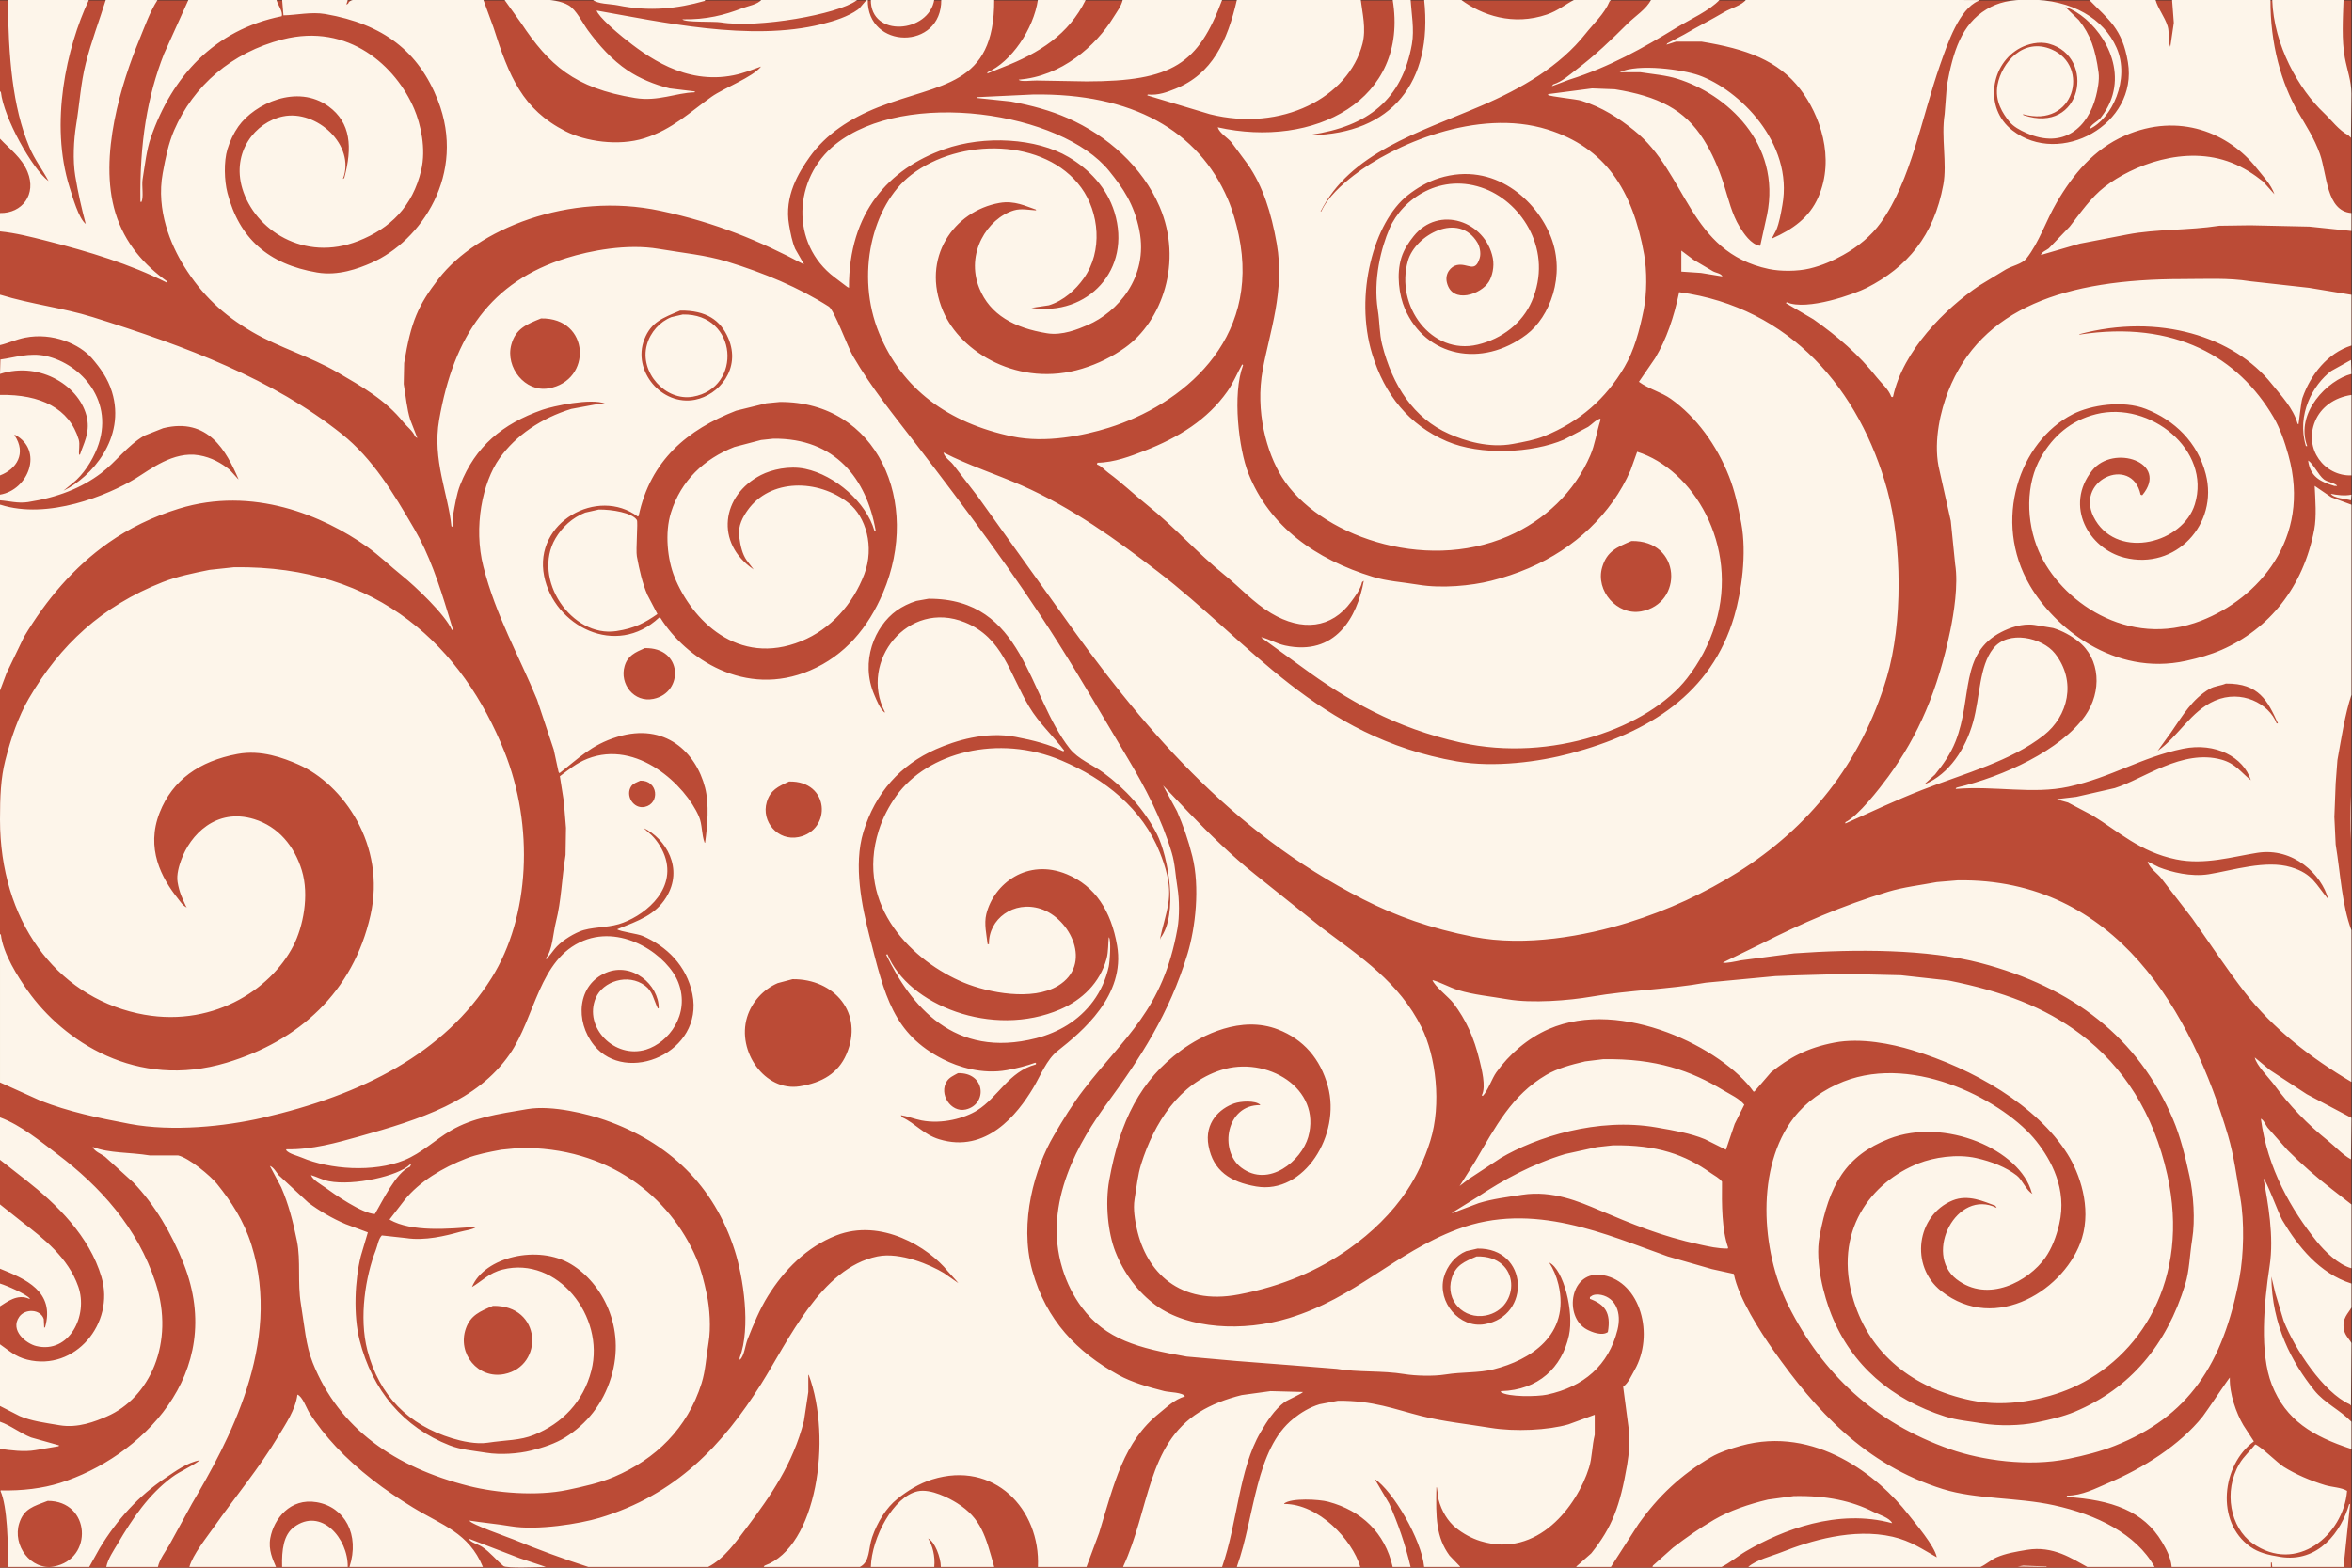 <?xml version="1.0" encoding="UTF-8" standalone="no"?>
<svg
   xmlns:dc="http://purl.org/dc/elements/1.1/"
   xmlns:cc="http://creativecommons.org/ns#"
   xmlns:rdf="http://www.w3.org/1999/02/22-rdf-syntax-ns#"
   xmlns:svg="http://www.w3.org/2000/svg"
   xmlns="http://www.w3.org/2000/svg"
   viewBox="0 0 1508.027 1005.36"
   height="1005.36"
   width="1508.027"
   xml:space="preserve"
   id="svg2"
   version="1.1">
  <rect x="0" y="0" width="1508.027" height="1005.36" fill="#333333" stroke="none"/>
  <defs id="defs6" />
  <g transform="matrix(1.333,0,0,-1.333,0,1005.36)" id="g10">
    <g transform="scale(0.1)" id="g12">
      <path
         id="path14"
         fill="#BB4B36"
         fillOpacity="0.07"
         fillRule="evenodd"
         stroke="none"
         d="M 11310.2,0 H 0 V 7540.16 H 11310.2 V 0" />
      <path
         id="path16"
         fill="#FDF5EA"
         fillOpacity="1"
         fillRule="evenodd"
         stroke="none"
         d="m 9732.35,10.059 c 37.17,-1.398 74.35,-2.797 111.51,-4.207 0,-0.699 0,-1.402 0,-2.102 -46.28,0.699 -92.57,1.402 -138.85,2.102 9.11,1.41 18.23,2.809 27.34,4.207 z M 2253.21,140.5 c 82.04,-31.551 164.11,-63.121 246.15,-94.68 42.07,-14.02 84.16,-28.039 126.23,-42.07 -31.92,-0.488 -190.98,-7.371 -204.07,4.199 -35.99,29.621 -62.5,65.941 -103.09,92.571 -19.04,12.5 -54.26,19.699 -65.22,39.98 z M 1672.55,3.75 c -105.18,0 -210.39,0 -315.57,0 -2.35,83.691 7.38,154.52 56.8,191.449 C 1544.01,292.52 1674.95,141.07 1672.55,3.75 Z M 229.316,321.43 C 160.727,295.301 114.902,284.41 92.57,214.129 58.609,107.262 148.086,-14 258.773,5.852 450.281,40.199 436.641,321.91 229.316,321.43 Z m 8398.524,23.14 c 158.66,3.391 280.59,-23.929 382.9,-75.738 25.52,-12.922 79.23,-28.613 90.46,-54.703 C 8839.67,285.41 8573.16,181.699 8398.53,79.492 8359.92,56.902 8319.43,22.25 8280.71,3.75 c -110.79,0 -221.62,0 -332.41,0 0.7,2.102 1.41,4.199 2.11,6.309 32.26,28.75 64.52,57.512 96.77,86.262 62.66,48.25 127.71,93.641 197.76,134.641 74.35,43.519 165.76,74.519 258.77,96.781 41.38,5.61 82.76,11.219 124.13,16.828 z M 4525.36,3.75 c -0.22,45.898 -28.98,121.563 -61.01,136.75 20.58,-34.219 34.48,-83.051 29.45,-136.75 -101.68,0 -203.38,0 -305.06,0 4.25,141.051 108.72,338.738 225.11,363.961 63.99,13.871 154.42,-34.852 189.35,-56.801 116.69,-73.308 137.6,-158.961 178.83,-307.16 -85.55,0 -171.13,0 -256.67,0 z m 6322.04,589.082 c 20.3,-2.992 108.6,-89.621 136.7,-107.301 58.5,-36.652 128,-66.48 199.9,-88.359 32.8,-10 77.5,-10.582 105.2,-27.352 0,-0.699 0,-1.41 0,-2.109 -18,-211.063 -243.2,-399.609 -454.4,-250.352 -106.8,75.43 -141.9,249.614 -63.1,382.903 20.9,35.468 51.4,61.148 75.7,92.57 z M 0,702.219 c 50.402,-17.207 97.141,-55.188 149.375,-75.727 44.871,-12.633 89.766,-25.262 134.645,-37.871 -0.704,-1.41 -1.403,-2.812 -2.106,-4.211 C 244.75,578.102 207.574,571.781 170.41,565.469 115.785,555.801 48.188,565.031 0,571.781 c 0,43.481 0,86.957 0,130.438 z m 6435.64,100.992 c 168.82,1.59 272.48,-41.211 401.83,-73.641 106.52,-26.699 216.47,-37.941 332.41,-56.8 117.69,-19.141 276.59,-11.348 374.49,16.832 42.07,15.418 84.16,30.859 126.23,46.277 0,-32.25 0,-64.52 0,-96.77 -13.64,-55.129 -12,-108.789 -27.36,-157.789 -57.31,-182.859 -246.9,-437.629 -521.75,-353.449 -44.44,13.621 -85.11,37.02 -117.81,63.121 -38.64,30.86 -70.25,81.848 -84.16,136.75 -2.8,19.637 -5.6,39.278 -8.41,58.899 -0.7,0 -1.4,0 -2.11,0 -3.22,-146.172 -1.52,-239.621 63.12,-328.192 16.83,-17.527 33.66,-35.07 50.5,-52.598 0,-0.699 0,-1.402 0,-2.102 -57.5,0 -115.02,0 -172.52,0 -12.66,132.059 -151.17,367.199 -237.74,422.871 23.15,-39.262 46.29,-78.551 69.43,-117.82 42.04,-95.051 77.01,-194.141 103.09,-305.051 -28.75,0 -57.51,0 -86.26,0 -36.81,163.969 -149.31,270.48 -309.26,313.469 -45.37,12.203 -178.49,19.051 -212.49,-8.418 0,-0.692 0,-1.391 0,-2.102 166.2,0.352 327.04,-172.187 366.07,-302.949 -197.74,0 -395.55,0 -593.28,0 0,0.699 0,1.402 0,2.102 86.98,244.378 88.2,564.39 271.39,711.097 35.36,28.321 77.88,54.84 126.24,69.43 29.44,5.613 58.9,11.223 88.35,16.832 z M 1430.61,832.66 c 23.9,-7.949 43.66,-65.359 56.8,-86.258 36.54,-58.082 82.21,-114.691 128.34,-164.089 C 1721.52,469.012 1850.27,372.762 1986.03,289.871 2128,203.18 2254.49,168.551 2322.64,3.75 c -213.87,0 -427.81,0 -641.67,0 50.76,155.449 -23.04,288.469 -157.79,311.371 -127.49,21.66 -206,-80.109 -223.01,-172.519 -10.53,-57.231 12.42,-103.93 27.35,-138.852 -138.84,0 -277.72,0 -416.559,0 15.504,57.969 83.852,143.031 117.819,191.449 104.17,148.5 217.46,282.442 311.37,439.703 32.94,55.157 81.03,124.348 90.46,197.758 z m 4681.04,16.84 c 51.89,-1.41 103.8,-2.82 155.68,-4.211 -3.66,-7.547 -75.93,-39.258 -88.36,-48.387 C 6131.03,761.621 6093.93,704.148 6063.26,651.73 5957.99,471.742 5952.9,217.109 5878.13,3.75 c -158.48,0 -317,0 -475.47,0 0,0.699 0,1.402 0,2.102 C 5529.62,280.02 5517.56,591.5 5768.72,748.512 c 58.36,36.468 128.99,63.519 204.07,82.047 46.29,6.312 92.58,12.621 138.86,18.941 z M 11272.4,3.75 c -114.3,0 -228.7,0 -343,0 -0.7,7.019 -1.4,14.031 -2.1,21.039 -1.4,0 -2.8,0 -4.2,0 0,-7.008 0,-14.02 0,-21.039 -159.1,0 -318.4,0 -477.5,0 -4.6,47.199 -26.6,86.699 -46.3,119.922 -88.3,148.75 -240.7,202.707 -458.67,216.699 0,0.699 0,1.391 0,2.09 0.71,1.41 1.41,2.82 2.11,4.211 72.46,0.23 138.66,35.66 193.56,58.91 174.9,74.129 347.1,183.199 458.6,321.887 16.3,20.203 125.8,185.019 130.5,187.242 -2.4,-77.531 30.7,-171.082 65.2,-229.32 16.8,-25.942 33.6,-51.891 50.5,-77.84 -153.2,-111.321 -187,-386.692 -16.9,-507.031 39.7,-28.059 83.7,-38.77 143.1,-48.379 185.2,-29.98 295.4,123.218 332.4,254.558 1.4,-0.699 2.8,-1.398 4.2,-2.109 -10.5,-100.258 -21,-200.57 -31.5,-300.84 z M 2371.03,1259.74 c -62.13,-26.39 -108.06,-44.96 -130.44,-109.39 -42.12,-121.23 59.13,-243.998 185.14,-218.799 192.03,38.39 181.82,332.659 -54.7,328.189 z M 0,1367.03 c 32.07,-9.55 123.883,-49.65 143.063,-71.53 0,-0.69 0,-1.39 0,-2.1 -0.704,0 -1.403,0 -2.106,0 C 83.473,1319.82 31.922,1277.19 0,1257.64 c 0,36.46 0,72.93 0,109.39 z m 7102.56,130.44 c 215.3,5.34 212.49,-251.09 44.18,-284.01 -105.31,-20.6 -196.53,71.61 -164.1,178.82 19.25,63.65 61,80.03 119.92,105.19 z m 4.21,37.88 c -18.23,-4.21 -36.47,-8.42 -54.7,-12.63 -50.6,-20.92 -92.26,-69.99 -107.29,-126.23 -31.63,-118.16 75.01,-245.67 195.65,-225.11 226.29,38.56 211.94,367.82 -33.66,363.97 z M 0,1747.84 c 34.359,-27.36 68.731,-54.71 103.086,-82.06 107.269,-82.4 224.453,-173.9 273.5,-313.47 48.547,-138.14 -42.453,-324.03 -201.969,-286.12 -47.847,11.37 -128.496,74.81 -82.047,140.95 27.891,39.72 101.461,37.94 117.817,-10.52 0.699,-14.02 1.398,-28.04 2.097,-42.08 1.407,0.71 2.809,1.41 4.211,2.11 49.493,173.17 -96.367,233.13 -216.695,281.92 0,103.07 0,206.18 0,309.27 z m 10887.4,124.12 c 12.8,-6.47 75.4,-174.55 90.4,-199.87 75.5,-127.37 179.5,-256.64 332.4,-305.06 0,-38.56 0,-77.13 0,-115.71 -14.5,-27.76 -47.2,-51.71 -35.7,-107.29 5.7,-27.79 25.4,-43.25 35.7,-63.12 -0.7,-100.269 -1.4,-200.57 -2.1,-300.851 -2.1,2.113 -4.2,4.211 -6.3,6.32 -125.9,56.293 -264.5,265.871 -317.7,401.831 -13.3,44.18 -26.6,88.37 -39.9,132.55 -6.3,26.64 -12.7,53.3 -19,79.94 2,-233.99 99.7,-413.938 206.2,-547.001 49.4,-61.719 124.8,-94.937 178.8,-151.48 0,-43.481 0,-86.957 0,-130.438 -0.7,0 -1.4,0 -2.1,0 -182.4,60.028 -313.3,136.981 -380.8,309.27 -59.6,152.289 -37.6,392.839 -10.5,570.139 22,143.62 -8.1,304.8 -29.4,420.77 z m -8916.1,67.32 c 2.1,0 4.2,0 6.31,0 -2.11,-3.5 -4.21,-7.01 -6.31,-10.52 -66.71,-28.01 -130.21,-163.3 -168.31,-227.21 -61.45,2.32 -196.37,96.32 -239.84,128.33 -19.75,14.55 -58.69,34.89 -67.32,58.91 27.62,-7.8 54.01,-23.11 86.25,-29.45 118.87,-23.38 335.71,25.58 389.22,79.94 z m 525.96,79.94 c 429.79,7.41 725.17,-234.9 852.05,-530.16 22.76,-52.96 37.53,-113.12 50.49,-174.62 13.91,-65.94 20.33,-160.24 8.42,-231.42 -12.29,-73.46 -14.29,-133.809 -33.66,-195.661 -67.89,-216.738 -220.94,-365.23 -420.77,-450.218 -68.31,-29.051 -145.3,-46.352 -225.11,-63.11 -147.53,-31 -342.88,-14.109 -473.36,18.93 -356.21,90.219 -624.25,275.738 -751.08,593.277 -33.58,84.092 -39.37,176.702 -56.8,281.922 -17.15,103.49 -0.01,208.48 -18.93,302.95 -18.85,94.07 -41.43,180.25 -75.74,258.77 -18.23,34.36 -36.47,68.73 -54.7,103.09 18.02,-6.31 30.86,-30.27 42.08,-44.18 47.68,-44.18 95.37,-88.37 143.06,-132.55 52.86,-39.46 114.95,-76.04 178.82,-103.08 35.76,-13.32 71.53,-26.65 107.3,-39.97 -11.22,-37.87 -22.45,-75.74 -33.66,-113.62 -29.03,-115.46 -36.57,-283.61 -6.31,-403.93 61.46,-244.402 212.99,-421.101 433.38,-507.019 54.94,-21.422 109.13,-24.859 176.73,-35.762 68.01,-10.98 154.65,-4.296 214.59,10.512 59.72,14.77 117.47,34.129 164.1,63.121 103.21,64.149 181.69,160.457 220.9,288.219 74.1,241.469 -44.1,455.659 -191.45,544.889 -159.04,96.33 -417.89,35.61 -477.57,-109.39 48.68,28.88 81.91,67.69 147.27,84.15 264.23,66.52 493.73,-225.56 427.08,-485.989 -38.53,-150.531 -141.01,-254.633 -275.6,-309.262 -68.39,-27.757 -133.51,-24.296 -223.01,-37.871 -55.53,-8.406 -126.4,7.571 -170.41,21.043 -210.49,64.379 -351.79,205.578 -408.14,422.869 -41.55,160.19 -8.55,357.29 39.97,481.78 9.41,24.14 12.73,54.68 29.45,71.53 38.57,-4.21 77.14,-8.42 115.71,-12.63 92.14,-14.29 191,10.77 258.77,29.46 28.16,7.76 60.86,10.06 82.05,25.24 -138.35,-11.08 -312.52,-26.61 -418.66,33.66 0,0.71 0,1.41 0,2.11 23.84,30.85 47.69,61.72 71.53,92.57 70.87,88.32 182.7,155.34 296.64,199.86 51.36,20.07 109.62,31 168.31,42.08 28.75,2.81 57.51,5.61 86.26,8.41 z M 37.871,3.75 c 1.363,110 -1.879,289.648 -35.766,366.07 0.695,0.7 1.402,1.399 2.102,2.102 103.43,-2.43 201.313,9.797 284.02,35.769 383.328,120.34 804.723,523.34 595.386,1054.019 -57.8,146.53 -140.769,286.29 -241.941,391.31 -45.578,41.38 -91.176,82.76 -136.75,124.13 -16.317,12.52 -51.742,25.79 -58.906,46.28 0.699,0 1.402,0 2.097,0 76.961,-30.28 176.614,-24.3 271.399,-39.97 45.582,0 91.172,0 136.754,0 52.675,-11.84 156.024,-97.99 187.244,-136.75 68.85,-85.52 129.03,-176.27 166.2,-294.54 C 1358.92,1077.32 1096.74,603.152 923.586,308.801 887.125,242.191 850.648,175.559 814.184,108.941 796.152,78 767.777,41.191 759.488,3.75 c -82.746,0 -165.511,0 -248.258,0 8.008,39.59 35.911,79.461 54.704,111.512 72.39,123.418 149.179,236.57 260.875,319.769 41.492,30.918 92.785,49.989 134.644,82.051 C 900.168,506.309 842.945,463.34 797.355,432.93 665.215,344.801 563.141,231.25 479.672,94.211 462.848,64.07 446.012,33.902 429.184,3.75 c -130.422,0 -260.887,0 -391.313,0 z M 7756.86,2031.85 c 213.83,3.8 350.52,-46.28 471.26,-132.54 19.02,-13.59 40.78,-23.5 54.69,-42.08 -1.37,-113.56 -0.98,-229.99 29.46,-317.68 -0.71,-1.4 -1.41,-2.81 -2.1,-4.2 -47.95,-0.26 -92.21,10.2 -132.55,18.93 -190.27,41.14 -328.32,99.68 -485.99,166.2 -94.05,39.69 -222.75,96.3 -370.27,73.64 -73.16,-11.25 -143.2,-19.88 -208.28,-39.98 -42.78,-16.13 -85.56,-32.26 -128.33,-48.38 0,0.7 0,1.4 0,2.1 40.66,25.24 81.34,50.49 122.02,75.74 124.72,82.9 262.16,157.88 420.77,206.17 51.18,11.22 102.38,22.44 153.57,33.66 25.25,2.81 50.5,5.62 75.75,8.42 z m 3117.84,128.33 c 15.8,-8.24 21.4,-28.17 31.6,-42.07 32.3,-36.47 64.5,-72.94 96.8,-109.41 65.6,-65.92 138.8,-129.87 212.5,-187.23 31.5,-24.54 63.1,-49.09 94.6,-73.63 0,-102.39 0,-204.79 0,-307.17 -63.1,17.08 -129,81.99 -166.2,128.34 -122.3,152.41 -237.7,350.44 -269.3,591.17 z M 0,2166.5 C 101.941,2128.27 193.695,2051.69 275.602,1989.77 479.262,1835.81 661.746,1637.92 748.965,1369.14 842.172,1081.9 719.887,816.531 513.336,727.469 458.086,703.652 375.191,670.379 286.121,685.391 214.434,697.469 152.262,705.23 94.672,729.57 63.121,745.699 31.551,761.832 0,777.961 c 0,98.871 0,197.781 0,296.639 41.352,-28.32 72.371,-59.13 130.438,-73.63 230.625,-57.63 423.484,174.7 357.652,397.63 -58.363,197.64 -216.762,351.16 -361.86,464.94 -42.07,32.96 -84.16,65.93 -126.23,98.89 0,68.01 0,136.05 0,204.07 z m 4607.41,212.48 c -19.9,-11.12 -40.38,-19.57 -52.6,-37.86 -40.97,-61.35 18.73,-153.33 90.46,-136.75 105.7,24.42 95.62,179.34 -37.86,174.61 z m 3103.16,67.32 c 257.18,4.52 423.36,-56.01 578.55,-149.36 33.51,-20.16 77.17,-39.58 100.99,-69.44 -15.43,-30.85 -30.86,-61.71 -46.28,-92.56 -14.04,-41.37 -28.06,-82.76 -42.08,-124.13 -33.66,16.83 -67.33,33.67 -100.99,50.49 -70.15,29.03 -148.86,42.1 -233.52,56.81 -283.38,49.21 -580.85,-47.66 -748.97,-147.28 -51.19,-33.65 -102.39,-67.32 -153.58,-100.97 -14.73,-11.22 -29.46,-22.44 -44.18,-33.66 1.4,2.09 2.8,4.2 4.21,6.3 23.83,37.87 47.68,75.75 71.53,113.61 97.45,165.63 175.14,317.28 340.82,414.46 53.5,31.38 119.14,49.31 187.24,65.21 28.75,3.51 57.51,7.02 86.26,10.52 z m 3134.73,8.42 c 24.5,-20.33 49.1,-40.67 73.6,-61.01 58.9,-38.57 117.8,-77.14 176.7,-115.71 71.6,-37.87 143.1,-75.74 214.6,-113.61 -0.7,-66.61 -1.4,-133.24 -2.1,-199.86 -42,23.09 -75,61.3 -111.5,90.46 -96.5,77.07 -185.2,169.26 -258.7,269.29 -23.5,31.93 -84.1,91.5 -92.6,130.44 z m -7033.15,376.59 c -23.83,-6.32 -47.68,-12.62 -71.52,-18.93 -67.94,-29.17 -124.71,-89.82 -147.28,-164.1 -49.95,-164.48 85.97,-358.43 252.47,-332.42 110.79,17.32 186.75,65.2 225.11,153.59 86.2,198.68 -58.22,364.08 -258.78,361.86 z m 1521.08,201.97 c 12.92,-10.07 4.38,-121.11 0,-140.96 -28.05,-127.31 -104.2,-222.06 -199.87,-281.92 -42.83,-26.79 -95.12,-49.25 -149.37,-63.11 -396.64,-101.35 -603.19,158.09 -721.61,401.83 2.1,0.71 4.21,1.4 6.31,2.1 98.08,-243.27 504.08,-406.12 831.02,-265.07 104.37,45.03 190.85,126.89 223,244.04 9.16,33.34 7.44,80.31 10.52,103.09 z m 4083.55,273.49 c 764.22,11.87 1126.82,-641.09 1300.22,-1228.63 27.9,-94.56 40.6,-195.02 58.9,-298.75 20.3,-115.82 16.5,-274.94 -4.2,-385 -78.9,-418.12 -245.6,-667.32 -599.6,-807.87 -69.4,-27.528 -146.1,-46.918 -225.15,-63.122 -190.2,-38.996 -416.09,-6.218 -565.93,46.282 -364.38,127.679 -613.84,362.652 -778.42,690.06 -134.29,267.16 -156.49,669.18 25.24,904.65 58.5,75.8 143.67,136.99 239.84,174.62 346,135.39 779.25,-99.47 927.79,-288.23 69.75,-88.64 148.77,-228.99 109.4,-397.62 -14.05,-60.22 -36.07,-117.9 -67.32,-161.99 -79.88,-112.72 -275.47,-220.87 -427.08,-103.09 -159.38,123.8 2.14,438.4 193.55,342.92 -2.1,3.51 -4.21,7.01 -6.31,10.52 -55.47,20.07 -130.84,56.22 -206.18,25.24 -172.51,-70.93 -206.79,-315.23 -54.69,-435.49 264.13,-208.82 602.91,11.4 677.46,254.56 45.7,149.35 -11.3,311.45 -69.46,403.94 -148.04,235.3 -453.49,410.79 -748.96,500.71 -95.49,29.06 -244.57,60.15 -372.38,35.77 -133.07,-25.38 -219.04,-73.83 -305.05,-143.06 -26.65,-30.85 -53.3,-61.71 -79.95,-92.57 -1.41,0 -2.81,0 -4.21,0 -145.36,205.7 -633.16,453.55 -984.59,300.85 -102.38,-44.47 -190.93,-122.27 -252.46,-208.28 -20.71,-28.94 -41.8,-90.88 -65.23,-113.61 -1.39,0.71 -2.8,1.41 -4.21,2.1 0,0.71 0,1.41 0,2.11 21.4,40.93 -2.24,129.45 -10.51,164.1 -27.14,113.68 -66.37,198.45 -126.24,277.71 -21.85,28.93 -91.26,82.11 -100.98,111.5 38.81,-10.33 81.82,-35.38 124.13,-48.39 74.19,-22.81 154.3,-29.78 237.73,-44.18 116.42,-20.09 296.3,-5.73 401.84,12.62 187.26,32.56 370.21,34.56 551.2,67.33 111.49,10.51 223.02,21.04 334.51,31.56 37.16,1.4 74.34,2.8 111.51,4.2 76.42,2.11 152.88,4.21 229.31,6.32 58.91,-1.41 117.83,-2.81 176.72,-4.21 28.75,-0.71 57.51,-1.41 86.26,-2.11 76.44,-8.41 152.89,-16.83 229.32,-25.25 259.54,-52.16 460.57,-126.75 635.4,-258.77 206,-155.6 350.6,-379.44 416.5,-675.33 112.6,-505.39 -130.6,-882.79 -460.72,-1026.671 -122.2,-53.27 -309.39,-95.758 -483.89,-58.899 -279.24,58.961 -484.26,221.43 -563.83,479.66 -102.54,332.85 84.8,571.19 313.48,660.61 70.56,27.6 181.65,46.1 275.61,25.24 74.33,-16.49 143.95,-43.96 195.65,-84.15 27.84,-21.64 45.43,-72.67 75.73,-88.36 -1.39,2.1 -2.8,4.21 -4.2,6.31 -54.56,205.77 -417.83,363.64 -685.86,258.78 -209.41,-81.93 -288.4,-221.9 -334.5,-469.16 -23.68,-127 23.02,-291.83 56.8,-376.59 97,-243.351 289.44,-408.359 547,-490.191 57.55,-18.289 114.17,-22.289 180.93,-33.66 75.39,-12.848 182.54,-10.758 254.57,4.203 67.6,14.039 131.44,28.25 189.34,52.597 266.39,112.02 441.39,321.591 530.19,612.221 20.9,68.53 20.8,137.09 33.6,216.7 15.3,94.13 5.8,218.5 -12.6,302.94 -21.3,98.11 -44.2,191.67 -79.9,275.61 -166.8,391.22 -482.44,635.14 -925.72,751.07 -255.87,66.92 -594.79,67.71 -896.24,46.28 -85.55,-11.22 -171.11,-22.44 -256.66,-33.66 -21.09,-4.32 -77.26,-16.58 -86.26,-10.52 61.71,30.16 123.43,60.32 185.14,90.47 189.84,96.7 388.94,183.7 610.12,250.35 74.19,22.37 152.44,31.06 233.52,46.29 33.65,2.81 67.33,5.61 100.98,8.41 z m 1891.32,406.05 c 0,-71.53 0,-143.07 0,-214.59 -3.3,69.56 -3.3,144.88 0,214.59 z m -5713.99,50.49 c 42.07,-44.18 84.15,-88.36 126.23,-132.54 98.1,-101.87 204.64,-206.32 315.57,-294.54 108.69,-86.95 217.41,-173.92 326.1,-260.87 184.39,-138.64 367.82,-259.46 475.46,-475.47 69.01,-138.49 97.43,-370.03 42.08,-547.01 -27.39,-87.57 -65.25,-168.12 -111.5,-237.73 -72.81,-109.58 -171.01,-204.1 -277.71,-279.8 -147.55,-104.69 -320.78,-180.7 -532.27,-220.91 -284,-54 -444.59,107.41 -490.19,317.68 -7.86,36.22 -18.52,92.67 -10.52,140.96 9.91,59.81 15.13,115.89 31.56,168.3 62.73,200.15 184.59,388.03 382.9,452.33 219.83,71.28 487.34,-86.42 420.76,-321.89 -31.84,-112.62 -189.26,-247.02 -321.89,-147.27 -108.27,81.44 -72.89,303.87 90.47,300.85 0,0.71 0,1.41 0,2.1 -24.07,21.35 -92.82,17.15 -124.13,6.32 -70.4,-24.35 -144.82,-92.86 -124.12,-204.07 22.52,-121.01 105.16,-174.47 229.32,-195.66 231.56,-39.51 408.61,249.17 345.03,481.77 -36.4,133.15 -117.88,225.96 -239.85,273.51 -177.17,69.06 -365.53,-26.43 -467.05,-100.99 -193.73,-142.29 -293.39,-337.19 -345.02,-624.84 -20.63,-114.92 -4.99,-255.24 29.45,-342.92 41.61,-105.93 110.09,-196.47 195.65,-258.77 155.5,-113.25 418.98,-128.43 639.57,-61.02 322.7,98.62 504.61,311.63 809.98,427.08 365.57,138.21 720.51,-27.76 1011.94,-130.44 70.82,-20.33 141.67,-40.67 212.49,-61.01 35.06,-7.71 70.14,-15.42 105.2,-23.14 23.04,-116.99 127.67,-278.53 189.34,-366.07 203.52,-288.918 441.13,-552.07 816.29,-669.008 160.69,-50.101 357.54,-39.07 534.38,-77.851 204.77,-44.922 394.67,-137.051 483.87,-296.641 -108,0 -216,0 -324,0 -71.24,38.352 -162.78,103.289 -290.31,82.039 C 9695.5,76.852 9647.62,68.769 9604.02,50.031 9577.39,38.59 9550.4,13.789 9526.18,3.75 c -372.34,0 -744.79,0 -1117.14,0 40.15,34.871 109.85,50.809 162,71.531 C 8705.05,128.5 8913.08,192.379 9103.31,148.91 9191.77,128.699 9249.3,86.902 9315.8,50.031 9306.04,104.422 9212.13,213.738 9179.04,256.211 9035.85,440.02 8731.15,685.762 8373.28,586.52 8325.37,573.23 8270.99,555.512 8230.21,531.809 8085.73,447.82 7975.5,343.281 7880.98,209.93 7836.81,141.199 7792.62,72.461 7748.44,3.75 c -55.4,0 -110.81,0 -166.2,0 0,0.699 0,1.402 0,2.102 23.83,21.039 47.68,42.078 71.53,63.117 100.65,125.453 138.7,227.801 172.51,424.972 9.08,52.95 15.95,126.098 6.31,185.149 -8.41,63.801 -16.83,127.629 -25.25,191.441 25.77,19.371 38.2,51.059 54.7,79.938 96.98,169.731 29.09,422.781 -149.36,456.541 -161.29,30.52 -193.92,-199.76 -79.96,-260.87 22.98,-12.33 72.12,-32.56 100.99,-12.63 16.78,94.34 -15.76,133.77 -86.26,159.89 0,2.8 0,5.62 0,8.42 2.11,1.4 4.21,2.8 6.32,4.21 10.27,8.99 31.41,9.99 48.38,6.31 68.86,-14.94 98.84,-84.91 77.84,-168.31 -42.92,-170.53 -162.28,-273.608 -338.71,-311.37 -46.63,-9.98 -188.74,-12.262 -223.01,12.629 0.7,1.391 1.4,2.801 2.1,4.211 179.95,5.371 292.28,113.723 326.09,267.18 25.42,115.32 -25.98,317.9 -94.66,351.34 18.94,-29.9 34.73,-65.33 44.18,-105.19 57.87,-244.18 -136.7,-364.228 -311.37,-408.15 -73.37,-18.442 -149.16,-11.918 -233.53,-25.239 -56.69,-8.949 -141.68,-6.671 -195.65,2.11 -110.65,17.98 -221.4,7.519 -326.1,25.238 -70.82,5.613 -141.66,11.223 -212.48,16.832 -90.46,7.008 -180.94,14.02 -271.4,21.039 -79.24,7.01 -158.5,14.03 -237.74,21.04 -233.54,40.84 -388.38,81.38 -504.92,237.73 -39.08,52.44 -71.29,115.68 -92.57,185.14 -97.91,319.67 87.03,621.45 214.59,795.25 157.93,215.16 299.96,431.42 387.11,719.51 38.4,126.96 60.12,320.73 23.15,469.15 -19.29,77.4 -44.01,148.97 -73.64,216.7 -22.44,41.37 -44.88,82.76 -67.32,124.13 z m -1798.78,18.93 c -52.43,-23.94 -90.13,-40.63 -107.3,-98.88 -27.5,-93.26 52.85,-189.05 153.58,-168.31 159.3,32.82 150.82,271.73 -46.28,267.19 z m -715.31,4.21 c -16.74,-7.96 -34.47,-12.79 -44.18,-27.34 -29.38,-44.05 10.74,-110.46 65.22,-98.89 73.68,15.65 65.4,128.2 -21.04,126.23 z m 7626.38,467.05 c -27.6,-11.3 -54.4,-11.6 -77.8,-25.24 -84.9,-49.47 -130.1,-128.86 -185.1,-208.28 -21.8,-30.16 -43.5,-60.32 -65.3,-90.47 99.6,69.49 159.4,191.54 275.6,241.94 126.5,54.85 260,-13.55 296.7,-109.4 2.1,0 4.2,0 6.3,0 -49.4,107.74 -90.3,193.25 -250.4,191.45 z m -7605.34,170.41 c -46.01,-20.55 -81.9,-35.61 -96.78,-86.25 -25.21,-85.84 45.15,-177.2 138.85,-157.79 146.49,30.34 142.41,248.8 -42.07,244.04 z m 1365.39,237.74 c -19.63,-3.51 -39.27,-7.02 -58.91,-10.52 -33.75,-10.36 -68.14,-27.38 -94.67,-46.29 -105.86,-75.43 -176.7,-245.49 -107.3,-406.04 13.02,-30.11 25.77,-63.52 48.39,-84.15 0.7,0 1.41,0 2.1,0 0,0.7 0,1.4 0,2.1 -125.4,243.9 110.8,542.23 385.01,431.29 182.98,-74.03 214.09,-246.99 309.26,-406.04 47.61,-79.56 114.26,-139.27 168.31,-210.38 -1.4,-1.41 -2.81,-2.81 -4.21,-4.21 -66.4,33.32 -144.24,53.26 -229.32,69.42 -144.73,27.5 -289.34,-17.86 -382.89,-58.9 -170.63,-74.86 -291.97,-209.53 -349.24,-397.62 -49.19,-161.56 -6.77,-360.1 29.45,-502.83 72.4,-285.27 114.29,-469.36 353.44,-591.18 72.12,-36.73 187.96,-74.16 307.17,-52.59 48.91,8.85 94.33,20.57 136.75,35.77 1.4,-1.41 2.8,-2.81 4.2,-4.21 -0.7,-1.41 -1.4,-2.81 -2.1,-4.21 -130.59,-34.84 -180.34,-157.34 -281.91,-220.9 -59.89,-37.48 -168.4,-67.54 -267.19,-48.39 -33.63,6.51 -68.67,20.57 -98.88,25.25 0,-0.71 0,-1.41 0,-2.11 2.1,-2.81 4.21,-5.61 6.31,-8.41 62.2,-28.69 101.64,-82.15 176.72,-105.2 226.67,-69.58 376.36,119.52 452.33,246.15 35.74,59.58 64.54,136.71 117.81,178.83 116.68,92.25 327.59,266.17 286.12,507.02 -28.57,166 -105.44,286.48 -241.94,342.93 -188.88,78.11 -350.47,-44.25 -387.1,-191.45 -11.84,-47.55 1.47,-101.9 6.31,-145.17 2.1,0 4.21,0 6.31,0 -2.39,121.93 119.07,211.63 248.25,170.41 143.85,-45.9 252.85,-268.22 84.15,-370.27 -122.98,-74.4 -334.88,-33.74 -452.32,14.73 -241.02,99.48 -525.47,365.15 -410.25,732.14 19.2,61.13 50.04,118.57 84.16,166.2 149.92,209.3 491.47,299.29 795.25,170.41 207.54,-88.06 389.55,-231.14 473.36,-443.91 23.74,-60.25 55.77,-150.44 39.97,-244.04 -10.47,-62.07 -28.96,-116.53 -39.97,-170.42 0.7,0 1.4,0 2.1,0 0,1.4 0,2.81 0,4.21 87.64,113.92 37.79,393.51 -16.83,500.71 -60.25,118.26 -153.48,218.91 -256.67,294.54 -52.28,38.33 -121.96,65.17 -161.99,115.71 -203.77,257.33 -217.75,723.43 -679.54,721.62 z m -3340.9,151.47 c 700.94,10.26 1101.53,-391.07 1300.18,-885.71 143.78,-358.02 123.38,-794.86 -61.01,-1089.79 -226.73,-362.64 -622.51,-563 -1102.42,-673.23 -179.15,-41.14 -431.98,-67.99 -637.46,-29.45 -154.649,29 -298.043,60.02 -429.18,111.5 -65.215,29.45 -130.445,58.92 -195.66,88.36 0,237.71 0,475.5 0,713.2 1.402,-0.7 2.809,-1.39 4.207,-2.1 9.613,-91.18 83.508,-206.16 128.336,-269.29 172.805,-243.38 522.559,-477.66 957.247,-347.13 347.98,104.49 608.75,339.95 692.16,708.99 76.64,339.09 -133.14,632.06 -347.13,725.82 -71.55,31.35 -179.01,71.76 -292.44,50.49 -184.442,-34.58 -312.849,-125.54 -374.482,-281.91 -67.757,-171.91 8.586,-314.99 88.368,-414.46 12.5,-15.58 22.8,-33.36 42.074,-42.07 -1.402,2.1 -2.809,4.21 -4.207,6.31 -16.375,36.03 -31.668,65.5 -39.973,115.71 -6.062,36.64 7.836,79.9 16.832,105.19 43.555,122.57 168.968,253.77 351.338,197.76 116.22,-35.69 193.6,-129.61 229.32,-246.15 37.51,-122.4 5.15,-273.4 -39.98,-361.86 C 1301.6,2777.54 1011.11,2589.37 660.605,2667.21 266.953,2754.63 0.062,3114.5 0,3599.21 c -0.016,109.58 3.785,199.78 25.242,284.02 27.441,107.69 62.938,211.96 113.61,298.74 150.363,257.51 350.937,444.46 643.777,559.63 69.117,27.18 146.418,43.02 225.111,58.9 39.27,4.21 78.54,8.41 117.81,12.62 z m 6721.76,126.23 c -70.58,-29.98 -118.35,-49.72 -140.95,-126.23 -33.45,-113.22 72.26,-233.14 187.24,-212.48 204.99,36.82 195.08,343.09 -46.29,338.71 z m -4967.15,151.48 c 63.72,0.64 160.95,-15.55 183.03,-50.49 6.13,-9.7 -5.65,-143.93 0,-174.62 12.35,-67.08 26.65,-129.38 50.49,-185.14 16.13,-30.85 32.26,-61.71 48.39,-92.57 -59.02,-40.85 -107.46,-68.4 -197.76,-82.04 -214.29,-32.38 -407.53,250.14 -292.43,446.01 31.92,54.33 81.19,100.08 143.06,124.12 21.73,4.91 43.48,9.82 65.22,14.73 z m 8331.24,75.74 c 27.2,-5.97 66.8,-11.29 98.8,-4.21 -0.7,-9.11 -1.4,-18.23 -2.1,-27.35 -26,7.83 -83.7,10.02 -96.7,31.56 z m -109.4,159.89 c 23.6,-13.22 49.5,-70.19 75.7,-90.47 17,-13.17 46.1,-15.29 63.1,-29.45 0,-0.7 0,-1.4 0,-2.1 -4.2,0 -8.4,0 -12.6,0 -68.5,20.12 -116.2,45.04 -126.2,122.02 z m -7382.42,105.19 c 297.79,3.2 448.63,-193.14 492.3,-441.8 -2.1,0 -4.2,0 -6.31,0 -38.84,134.73 -187.42,266 -332.4,296.64 -78.1,16.5 -162.52,-4.01 -212.49,-29.46 -190.74,-97.13 -222.47,-327.88 -35.77,-454.42 -11.21,14.72 -22.44,29.45 -33.66,44.18 -20.94,30.36 -29.59,68.35 -35.76,113.6 -7.28,53.37 19.97,97.78 39.97,126.23 108.33,154.13 339.85,151.47 485.99,35.77 83.31,-65.96 125.87,-210.39 75.74,-342.93 -54.48,-144 -162.04,-264.53 -302.96,-321.88 -305.88,-124.5 -526.76,102.29 -610.11,309.26 -33.49,83.15 -47.51,211.09 -16.83,309.26 48.26,154.41 159.66,258.46 305.05,315.58 42.78,11.22 85.57,22.44 128.34,33.66 19.63,2.11 39.27,4.21 58.9,6.31 z m 31.56,176.72 c -21.74,-2.1 -43.48,-4.2 -65.22,-6.31 -48.38,-11.91 -96.77,-23.84 -145.16,-35.76 -234.42,-91.08 -412.29,-238.45 -469.15,-507.03 -1.41,-0.7 -2.81,-1.4 -4.21,-2.1 -191.68,143.78 -501.89,-26.66 -450.23,-286.12 47.77,-239.88 345.18,-395.41 553.31,-199.87 2.11,-0.7 4.21,-1.4 6.32,-2.1 121.47,-194.04 406.87,-386 719.51,-252.46 168.22,71.85 279.66,205.85 351.34,374.48 184.47,433.96 -27.81,919.49 -496.51,917.27 z m 7559.06,-353.44 c -128.9,-4.12 -230.3,126.28 -174.6,260.87 27.8,67.03 92.1,114.03 174.6,126.23 0,-129.01 0,-258.08 0,-387.1 z m -5335.3,534.38 c 1.41,-1.41 2.81,-2.81 4.21,-4.21 -52.86,-139.32 -20.26,-405.03 25.25,-519.65 102.18,-257.41 324.06,-414.46 599.59,-498.61 69.54,-21.24 138.64,-24.6 218.79,-37.87 111.56,-18.45 253.13,-5.29 349.24,18.93 255.48,64.39 454.04,196.01 586.98,382.9 31.8,44.72 61.66,97 84.15,149.37 10.52,29.46 21.04,58.92 31.56,88.37 267.56,-83.42 491.54,-448.69 376.59,-826.81 -31.1,-102.29 -78.38,-188.06 -136.76,-262.98 -184.8,-237.21 -651.7,-406.04 -1087.68,-309.26 -316.05,70.15 -547.44,204.02 -767.9,366.06 -63.81,46.28 -127.64,92.58 -191.45,138.86 0,0.7 0,1.4 0,2.1 36.06,-8.4 72.17,-31.02 113.6,-39.97 241.41,-52.15 346.55,134.95 378.7,311.36 -2.81,-2.1 -5.61,-4.2 -8.41,-6.3 -7.26,-35.6 -33.73,-68.85 -52.6,-94.68 -93.86,-128.49 -236.5,-143.72 -385,-54.7 -85.28,51.12 -148.25,122.8 -223.01,183.04 -131,105.54 -242.74,233.16 -374.49,338.71 -62.44,50.03 -119.69,105.47 -185.13,153.58 -17.7,13.01 -32.3,31.92 -54.7,39.98 0.7,2.8 1.4,5.61 2.1,8.41 80.8,0.77 161.86,32.26 225.11,56.8 167.09,64.85 304.06,150.96 399.73,286.13 28.7,40.54 46.07,85.34 71.53,130.44 z m 5333.2,21.04 c 0.7,-22.45 1.4,-44.89 2.1,-67.33 -112.5,-28.35 -272.5,-185.81 -212.5,-347.13 -2.1,0 -4.2,0 -6.3,0 -46.2,152.13 34.4,295.97 122.1,361.86 31.5,17.53 63.1,35.06 94.6,52.6 z m -8705.65,199.86 c -70.89,-28.76 -122.23,-49.27 -143.06,-126.23 -29.74,-109.86 67.01,-229.51 178.82,-210.39 212.04,36.27 201.03,340.82 -35.76,336.62 z m 681.64,18.93 c 265.99,5.07 288.79,-353.69 48.39,-395.52 -131.04,-22.8 -258.26,116.88 -220.9,250.36 16.89,60.35 62.1,110.68 117.81,132.54 18.23,4.21 36.47,8.42 54.7,12.62 z m -12.62,18.94 c -83.5,-35.83 -139.52,-54.01 -172.51,-138.86 -58.93,-151.49 84.48,-321.49 244.04,-290.32 115.08,22.47 223.01,149.19 159.89,296.64 -36.64,85.58 -105.55,134.28 -231.42,132.54 z M 0,5135.01 c 0,9.12 0,18.24 0,27.35 136.914,22.25 211.344,213.84 71.527,288.23 -0.695,-0.7 -1.398,-1.41 -2.098,-2.1 C 128.84,5360.59 79.211,5284.88 0,5254.93 c 0,129.02 0,258.09 0,387.1 195.035,4.04 333.848,-65.08 378.691,-214.58 7.176,-23.95 -1.539,-56.27 2.106,-73.64 1.398,0.7 2.801,1.4 4.207,2.11 15.316,48.87 48.25,101.81 33.656,174.61 -30.008,149.76 -222.258,275.9 -418.66,212.49 0.703,23.14 1.402,46.29 2.105,69.43 64.652,8.57 139.672,34.51 218.797,16.83 170.836,-38.17 334.348,-220.02 246.149,-443.91 -24.602,-62.46 -66.957,-127.01 -115.707,-166.21 -15.43,-12.62 -30.86,-25.24 -46.285,-37.86 134.418,64.36 301.855,253.1 233.527,475.46 -20.102,65.4 -57.086,116.09 -96.777,162 -57.926,67 -187.536,125.62 -321.891,98.88 C 76.797,5909.06 38.324,5890.53 0,5881.87 c 0,80.64 0,161.31 0,241.95 0.703,0 1.402,0 2.105,0 C 149.504,6078.35 302.895,6061.25 446.016,6016.52 900.098,5874.6 1313.66,5717.17 1643.1,5454.79 c 151.2,-120.41 248.68,-284.25 349.23,-456.53 72.35,-123.95 117.95,-260.28 164.11,-412.35 7.71,-25.24 15.43,-50.5 23.14,-75.74 -2.1,0.7 -4.21,1.41 -6.31,2.1 -32.46,73.59 -176.13,209.79 -239.84,260.88 -56.2,45.06 -108.68,96.58 -168.31,138.86 -212.15,150.42 -550.36,292.2 -904.651,183.03 C 734.453,5056.21 619.332,4999.68 521.754,4930.94 354.566,4813.17 222.398,4656.89 115.715,4478.61 87.66,4420.41 59.605,4362.2 31.559,4303.99 21.039,4275.95 10.52,4247.89 0,4219.84 c 0,298.02 0,596.12 0,894.13 0.703,0 1.402,0 2.105,0 228.129,-73.18 516.719,44.95 650.086,126.23 69.098,42.11 181.414,132.59 305.055,111.51 60.334,-10.29 107.724,-37.8 147.274,-69.43 14.02,-15.43 28.05,-30.86 42.07,-46.29 0,0.71 0,1.41 0,2.11 -57.4,132.62 -144.62,298.07 -361.86,244.05 -30.152,-11.93 -60.312,-23.85 -90.46,-35.77 C 611.977,5398.25 559.641,5321.19 485.984,5265.45 392.188,5194.47 277.875,5148.97 134.645,5126.6 86.621,5119.09 40.242,5132.39 0,5135.01 Z m 8076.64,1001.43 c 536.23,-72.42 869.74,-472.21 1001.43,-953.04 70.9,-258.91 74.16,-640.83 -2.11,-898.34 -124.36,-419.93 -381.52,-728.03 -715.31,-938.31 -158.16,-99.65 -336.08,-183.23 -532.27,-244.05 -199.84,-61.95 -488.87,-117.24 -742.65,-67.32 -204.84,40.29 -370.76,99.7 -530.17,180.93 -640.58,326.39 -1069.02,834.22 -1468.48,1401.16 -127.62,178.11 -255.28,356.26 -382.9,534.37 -39.97,51.89 -79.95,103.8 -119.92,155.69 -14.26,18.36 -39.42,31.64 -46.28,56.8 0.7,0 1.4,0 2.1,0 117.26,-60.71 254.15,-104.66 374.49,-157.79 240.72,-106.28 454.25,-260.49 652.19,-412.35 445.9,-342.11 767.85,-797.87 1441.13,-915.17 179.66,-31.3 396.24,-1.76 544.89,37.87 380.02,101.31 679.57,287.94 788.94,660.6 34.66,118.08 61.27,299.19 33.66,448.12 -15.09,81.39 -31.62,156.07 -58.91,225.11 -59.37,150.26 -156.73,284.98 -279.81,372.38 -45.87,32.58 -106.98,47.71 -153.57,82.05 25.93,37.87 51.89,75.74 77.84,113.61 54.7,91.05 90.69,197.48 115.71,317.68 z m 3233.56,-12.62 c 0,-81.35 0,-162.71 0,-244.05 -114.5,-36.53 -196.2,-139.5 -235.6,-252.46 -6.6,-19 -17.7,-124.35 -18.9,-126.23 -1.4,0.7 -2.8,1.4 -4.2,2.1 -20.5,75.15 -80.5,136.76 -124.2,191.45 -182.6,228.68 -542.5,341.67 -925.6,239.84 0,-0.7 0,-1.4 0,-2.1 460.4,70.86 765.3,-109.9 934.1,-397.63 31.2,-53.34 53.5,-118.33 71.5,-183.03 112.5,-404.31 -149.7,-690.29 -418.7,-795.26 -355.3,-138.67 -680.43,97.18 -782.6,334.52 -61.36,142.5 -64.19,323.44 12.61,454.42 57.06,97.31 139.52,173.1 262.99,204.08 259.6,65.12 555.7,-171.93 475.5,-433.39 -57.1,-186.16 -363.1,-266.37 -477.6,-77.84 -115.95,190.89 175.2,319.84 216.7,124.12 1.4,-0.7 2.8,-1.4 4.2,-2.1 1.4,0 2.8,0 4.2,0 130.7,156.99 -139.3,247.71 -241.9,117.82 -133.65,-169.18 -16.7,-375.31 155.6,-418.67 246.9,-62.12 453.6,161.17 391.4,401.83 -39.6,153.08 -149.8,259.13 -288.3,313.48 -110,43.17 -265,18.8 -351.31,-25.25 -256.62,-130.95 -388.85,-512.69 -206.17,-824.71 115.73,-197.67 401.38,-438.63 751.08,-361.86 60.9,13.38 118.2,29.76 170.4,52.6 228.7,100.03 393.5,301.51 446,578.56 12,63.35 5.2,144.45 2.1,210.38 26.7,-18.24 53.3,-36.47 80,-54.7 32.2,-11.92 64.5,-23.85 96.7,-35.77 0,-305.02 0,-610.14 0,-915.17 -31.4,-93.9 -47.2,-203 -67.3,-313.47 -2.8,-37.16 -5.6,-74.34 -8.4,-111.5 -2.1,-53.99 -4.2,-108.01 -6.3,-162 2.1,-44.17 4.2,-88.36 6.3,-132.54 23.5,-143.45 30.2,-291.66 75.7,-412.35 0,-243.32 0,-486.71 0,-730.03 -194.9,115.65 -375.2,254.57 -511.2,429.18 -89.5,114.92 -169.5,237.82 -254.6,357.65 -49.8,64.52 -99.5,129.05 -149.3,193.56 -18.5,23.81 -57.2,48.62 -65.3,79.94 18.3,-9.11 36.5,-18.23 54.8,-27.35 58.6,-23.21 153.5,-47.49 239.8,-33.66 114.1,18.3 274,70.22 395.5,33.66 104.8,-31.53 118.6,-82.63 178.8,-153.58 -31.1,118.45 -167.6,250.1 -340.8,223.01 -119.6,-18.72 -254.4,-59.94 -391.3,-31.56 -174.9,36.26 -275.2,133.86 -403.9,212.49 -38.6,20.33 -77.18,40.67 -115.75,61.01 -17.54,4.91 -35.07,9.82 -52.59,14.73 1.39,0.69 2.8,1.4 4.2,2.1 29.45,3.51 58.91,7.01 88.36,10.52 61.68,14.02 123.48,28.05 185.18,42.08 139.8,43.73 324.1,189.17 513.3,136.75 68.5,-18.99 93.9,-62.12 141,-98.89 -34.9,110.46 -169.7,183.67 -326.1,151.48 -201.3,-41.41 -344.7,-138.11 -551.25,-183.03 -171.61,-37.32 -354.8,5.63 -542.79,-10.52 1.41,2.1 2.81,4.21 4.21,6.31 226.58,53.39 502.24,180.67 618.53,345.03 82.1,116.07 74.4,275.63 -33.66,359.76 -33.57,26.12 -74.82,49.43 -119.92,63.11 -29.45,4.91 -58.92,9.82 -88.36,14.73 -61.49,9.44 -122.73,-14.76 -159.89,-33.66 -203.14,-103.36 -138.13,-314.85 -220.91,-525.97 -24.01,-61.24 -60.73,-112.49 -98.88,-159.88 -16.82,-15.43 -33.66,-30.86 -50.49,-46.29 0.7,0 1.4,0 2.1,0 116.24,48.52 195.43,169.6 231.43,298.74 34.47,123.72 28.26,266.78 96.78,353.45 72.18,91.32 236.45,52.91 296.64,-23.14 106.35,-134.39 62.65,-302.54 -52.6,-393.42 -159.69,-125.91 -378.35,-182.46 -584.87,-262.98 -127.39,-49.66 -250.76,-108.3 -370.28,-161.99 0,2.1 0,4.21 0,6.31 61.74,29.61 163.85,161.12 206.19,218.79 145.29,197.99 238.8,415.81 298.74,704.79 16.42,79.18 39.03,218.67 23.14,317.68 -7.01,69.42 -14.02,138.86 -21.04,208.28 -19.63,87.65 -39.27,175.33 -58.91,262.98 -23.96,126.8 11,269.83 46.29,359.76 158.19,403.25 564.71,540.65 1127.7,540.68 110.8,0.01 220.6,6.36 323.9,-10.51 94.7,-10.53 189.4,-21.04 284.1,-31.56 68,-11.22 136,-22.45 204,-33.66 z M 8087.16,6336.3 c 19.63,-14.72 39.27,-29.45 58.9,-44.18 30.85,-18.23 61.72,-36.47 92.57,-54.7 14.47,-8.41 38.94,-9.7 46.28,-25.24 -34.35,5.61 -68.72,11.22 -103.08,16.83 -31.56,2.1 -63.12,4.21 -94.67,6.31 0,33.66 0,67.33 0,100.98 z M 4992.41,3.75 c 12.46,279.121 -211.38,513.621 -509.13,420.77 -63.46,-19.79 -119.16,-55.29 -166.2,-92.571 -54.77,-43.41 -96.88,-112.57 -122.03,-185.14 -19.31,-55.746 -9,-117.95 -58.9,-143.059 -154.27,0 -308.58,0 -462.85,0 1.41,2.102 2.81,4.199 4.21,6.309 250.85,88.691 326.6,611.312 212.49,917.281 -0.7,0 -1.41,0 -2.1,0 0,-27.36 0,-54.711 0,-82.051 -7.02,-46.277 -14.03,-92.578 -21.04,-138.859 C 3814.21,498.609 3705.25,344 3593.35,195.199 3542.5,127.57 3483.69,42.93 3406.11,3.75 c -84.84,0 -169.71,0 -254.56,0 -107.28,0 -214.6,0 -321.89,0 -121.97,39.09 -241.98,83.719 -355.54,130.43 -31.28,12.871 -209.24,74.461 -216.7,92.57 60.12,-9.789 131.38,-15.93 199.87,-27.34 127.09,-21.199 330.95,11.84 424.97,39.969 369.73,110.621 593.52,350.601 778.42,643.781 131.24,208.08 287.9,558.75 559.62,614.31 110.17,22.53 256.31,-41.21 319.78,-79.94 23.14,-16.13 46.29,-32.26 69.43,-48.39 -3.5,4.2 -7.01,8.41 -10.52,12.62 -13.32,14.73 -26.65,29.45 -39.97,44.18 -93.05,115.57 -320.83,256.61 -536.48,172.52 -144.01,-56.15 -251.09,-166.92 -328.2,-290.33 -39.3,-62.9 -70.7,-138.38 -98.88,-210.38 -11.15,-28.51 -15.06,-76.84 -35.76,-96.78 -0.71,0 -1.41,0 -2.11,0 0,2.8 0,5.61 0,8.42 55.37,147.1 16.97,388.97 -23.14,515.44 -99.73,314.41 -317.86,521.45 -624.84,629.04 -80.21,28.12 -252.35,72.81 -372.38,52.6 -146.61,-24.69 -263.13,-41.65 -368.17,-103.09 -77.2,-45.15 -140.08,-108.45 -225.11,-143.06 -147.09,-59.86 -358.57,-44.37 -492.3,12.62 -24.58,10.48 -59.23,16.98 -75.74,35.76 0.7,1.41 1.4,2.82 2.1,4.21 122.1,-2.76 244.94,32.54 347.14,61.02 299.34,83.4 569.37,170.79 725.82,395.52 124.04,178.16 140.54,459.65 355.55,547 193.68,78.68 407.95,-73.88 456.53,-201.97 57.98,-152.87 -47.77,-288.85 -155.68,-321.89 -151.35,-46.35 -301.16,106.94 -241.94,248.25 33.35,79.59 154.83,121.21 237.73,58.91 36.63,-27.53 39.65,-65.03 61.01,-109.39 1.41,0.69 2.81,1.39 4.21,2.09 0.42,111.82 -126.63,222.42 -252.46,170.42 -138.93,-57.42 -151.73,-233.48 -58.91,-349.24 155.08,-193.42 530.29,-34.81 473.37,246.15 -27.85,137.4 -124.35,230.18 -239.84,279.8 -23.95,10.3 -106.34,20.51 -122.02,31.57 1.4,0.7 2.8,1.4 4.2,2.1 99.61,40.18 178.57,66.75 231.43,151.48 86.59,138.79 -1.69,283.17 -109.4,334.5 13.32,-11.91 26.65,-23.84 39.97,-35.76 28.14,-28.17 55.31,-70.63 67.32,-113.6 45.36,-162.25 -116.07,-280.72 -225.11,-313.48 -61.95,-18.61 -135.22,-13.17 -189.34,-35.76 -42.62,-17.78 -92.38,-50.25 -119.92,-84.16 -12.63,-16.12 -25.25,-32.26 -37.87,-48.38 -1.41,0.69 -2.81,1.4 -4.21,2.1 0,0.7 0,1.41 0,2.1 32.37,39.06 34.45,119.43 48.39,174.62 26.23,103.85 27.39,202.98 46.28,321.89 0.71,43.47 1.41,86.97 2.11,130.43 -3.51,42.78 -7.01,85.57 -10.52,128.34 -6.31,39.97 -12.63,79.95 -18.93,119.92 41.63,30.95 79.58,63.39 132.53,84.15 239.89,94.06 472.08,-128.51 536.48,-277.7 16.66,-38.58 12.03,-86.45 27.35,-126.23 0.71,0 1.41,0 2.11,0 11.65,81.27 20.43,185.67 0,265.08 -43.48,168.94 -191.18,315.03 -422.87,244.04 -125.98,-38.59 -187.54,-105.57 -277.71,-174.61 -1.4,2.1 -2.81,4.2 -4.21,6.31 -7.71,35.76 -15.43,71.53 -23.14,107.29 -26.65,79.94 -53.3,159.9 -79.94,239.84 -87.92,213.63 -197.94,402.11 -258.78,641.67 -48.08,189.33 -4.23,403.89 77.84,519.65 78.36,110.52 201.24,193.45 345.03,237.74 37.87,7.01 75.74,14.02 113.61,21.03 18.23,1.41 36.47,2.81 54.7,4.21 -1.4,0 -2.8,0 -4.21,0 -68.33,28.57 -253.61,-12.14 -302.95,-29.45 -192.26,-67.46 -322.5,-175.9 -395.52,-361.86 -16.84,-42.87 -24.81,-94.33 -33.66,-143.07 -0.7,-19.63 -1.41,-39.27 -2.11,-58.9 -2.1,1.4 -4.2,2.8 -6.31,4.21 -15.15,155.46 -92.52,317.69 -58.9,511.23 70.64,406.75 250.23,665.68 612.21,778.42 113.99,35.5 290.29,70.2 443.91,44.18 117.18,-19.85 225.87,-29.69 328.2,-61.01 179.55,-54.97 345.99,-125.02 490.19,-216.7 25.55,-16.24 92.16,-197.39 115.72,-237.73 91.02,-155.92 197.25,-285.27 302.95,-422.87 237.16,-308.75 474.97,-625 685.85,-959.36 115.26,-182.73 222.25,-367.6 334.51,-555.41 82.27,-137.64 159.9,-284.24 210.38,-452.32 16.01,-53.29 17.32,-107.47 27.36,-168.31 9.15,-55.48 10.06,-139.18 0,-195.65 -69.96,-392.38 -254.67,-521.06 -450.23,-774.22 -54.16,-70.11 -99.09,-144.07 -145.16,-223 -89.43,-153.22 -167.84,-413.23 -103.09,-647.99 66.36,-240.58 216.59,-393.48 414.46,-502.81 63.85,-35.301 144.04,-58.43 220.9,-77.84 23.49,-5.937 89.58,-5.57 98.88,-25.258 -51.85,-15.851 -84.74,-50.023 -122.02,-79.941 C 5403.94,605.152 5360.07,407.949 5286.95,167.852 5266.61,113.16 5246.27,58.441 5225.94,3.75 c -77.84,0 -155.7,0 -233.53,0 z m -23.14,7083.62 c 477.17,7.52 794.74,-174.1 936.21,-502.82 22.57,-52.44 39.77,-112.02 52.59,-172.51 108.52,-512.13 -279.03,-819.57 -624.84,-927.79 -122.05,-38.2 -304.98,-75.13 -462.84,-42.08 -312.13,65.35 -531.9,229.92 -641.67,496.51 -115.12,279.55 -34.27,616.52 153.57,761.59 235.01,181.48 645.3,176.83 818.4,-61.01 86.52,-118.89 104.85,-305.07 12.62,-435.5 -38.9,-55.02 -97.12,-108.61 -168.31,-130.44 -28.04,-4.2 -56.1,-8.41 -84.15,-12.62 270.69,-41.13 485.02,183.34 399.73,460.74 -36.52,118.77 -122.92,207.08 -220.9,265.09 -153.9,91.12 -405.02,106.05 -597.49,37.86 -266.64,-94.46 -459.88,-304.18 -458.64,-666.91 -2.8,1.4 -5.61,2.8 -8.41,4.2 -20.34,15.43 -40.68,30.86 -61.01,46.29 -214.82,161.93 -198.65,476.8 4.2,639.57 336.33,269.88 1086.89,156.98 1317.01,-128.34 66.5,-82.45 120.09,-159.43 145.16,-286.12 44.82,-226.54 -107.33,-393.82 -248.25,-454.43 -47.12,-20.26 -122.6,-51.77 -195.66,-39.97 -157,25.35 -274.21,88.19 -326.1,216.69 -68,168.42 39.72,336.39 166.21,374.49 34.26,10.32 71.64,2.13 107.29,0 -0.7,1.4 -1.4,2.8 -2.1,4.21 -46.84,15.13 -101.08,44.57 -174.62,31.56 -217.63,-38.52 -379.92,-262.99 -271.4,-519.65 85.13,-201.33 367.85,-369.97 669.03,-277.71 78.26,23.97 146.39,58.39 206.17,100.98 177.73,126.61 281.21,413.28 166.21,679.54 -82.8,191.71 -251.15,341 -441.81,424.98 -82.95,36.53 -172.4,60.81 -273.5,79.94 -53.99,5.61 -108,11.22 -161.99,16.83 0.7,1.41 1.4,2.81 2.1,4.21 89.05,4.21 178.13,8.42 267.19,12.62 z m 5960.13,456.54 c 114.3,0 228.7,0 343,0 -3.2,-91.13 -9.6,-194.73 6.3,-279.81 10.6,-57.24 31.5,-112.16 31.5,-172.52 -0.7,-70.82 -1.4,-141.66 -2.1,-212.48 -4.2,4.2 -8.4,8.41 -12.6,12.62 -44,21.5 -82.8,74.22 -117.8,107.29 -119.5,112.89 -241.1,323.67 -248.3,544.9 z m -481.7,0 c 157.7,0 315.6,0 473.3,0 -1.8,-211.56 52.7,-403.86 132.6,-540.69 37.4,-64.2 78.7,-127.15 105.2,-201.97 35.2,-99.52 30.1,-274.36 151.4,-284.01 0,-28.75 0,-57.51 0,-86.26 -67.3,7.01 -134.6,14.02 -201.9,21.04 -94.7,2.1 -189.4,4.2 -284.1,6.3 -49.7,-0.69 -99.5,-1.4 -149.3,-2.1 -149.5,-23.25 -300.6,-15.1 -441.8,-42.08 -76.5,-14.72 -152.9,-29.45 -229.3,-44.18 -62.45,-18.23 -124.88,-36.47 -187.29,-54.69 6.35,16.77 24.82,21.42 37.87,31.56 33.66,35.05 67.33,70.12 100.98,105.19 51.34,65.8 102.44,140.46 168.34,191.44 132.4,102.45 386.4,203.63 610.1,115.72 57.2,-22.48 107.2,-54.88 151.5,-90.47 18.2,-20.33 36.4,-40.67 54.7,-61.01 -16.5,47.83 -57.1,89.2 -86.3,126.23 -132.3,167.57 -371.9,269.96 -633.3,155.68 -149,-65.18 -249,-186.23 -328.15,-321.89 -52.71,-90.33 -83.09,-190.28 -145.17,-269.28 -21,-26.73 -68.73,-35.05 -98.88,-52.6 -42.77,-25.95 -85.55,-51.9 -128.33,-77.84 -164.55,-110.99 -366.26,-312.11 -414.46,-534.38 -1.4,-0.7 -2.8,-1.4 -4.21,-2.1 -1.4,0.7 -2.8,1.4 -4.2,2.1 -13.02,36.19 -47.16,64.24 -69.43,92.57 -86.04,109.47 -190.29,199.11 -305.05,279.81 -44.18,25.95 -88.37,51.9 -132.55,77.84 1.41,1.4 2.8,2.81 4.21,4.21 98.09,-42.77 327.92,40.29 385,69.43 193.02,98.52 323.13,249.42 368.17,496.5 18.81,103.15 -11.39,227.65 6.31,338.72 3.51,45.58 7.02,91.17 10.53,136.75 30.16,165.55 70,295.08 191.44,368.17 55.41,33.35 114.28,46.28 204.08,46.29 206.75,0.02 358.99,-91.37 420.79,-231.43 66.8,-151.5 -23,-342.67 -130.5,-391.31 8.2,24.64 39.9,35.55 54.7,54.7 23.6,30.34 45.2,68.16 56.8,109.4 53.9,190.45 -99.1,379.03 -225.07,422.87 0,-0.7 0,-1.4 0,-2.1 21.04,-20.34 42.08,-40.68 63.11,-61.01 55.16,-69.65 79.26,-138.98 94.66,-252.46 4.9,-35.79 -5.4,-85.51 -12.6,-113.61 -37.8,-148.14 -153.92,-256.22 -334.52,-176.73 -30.8,13.57 -62.27,30.29 -82.04,54.71 -30.48,37.63 -71.38,97.78 -56.81,176.72 19.53,105.83 122.9,229.98 260.88,170.41 185.09,-79.9 109.64,-380.55 -138.86,-311.37 0.71,-1.4 1.41,-2.81 2.1,-4.2 283.35,-96.53 350.65,280.53 124.13,342.92 -50.43,13.88 -104.54,-2.3 -136.74,-18.94 -144.73,-74.74 -179.24,-289.85 -39.97,-397.62 228.72,-177 605.33,28.36 555.43,328.19 -27.3,163.6 -94.2,204.66 -185.2,298.75 0,0.7 0,1.41 0,2.11 105.9,0 211.8,0 317.7,0 11.3,-42.41 44.4,-81.7 58.9,-128.34 8.5,-27.14 0.7,-69.16 12.6,-98.87 5.7,38.56 11.3,77.14 16.9,115.7 -2.8,37.17 -5.6,74.34 -8.4,111.51 z m -2049.17,0 c 373.03,-0.7 746.2,-1.41 1119.23,-2.11 -0.7,-1.4 -1.39,-2.8 -2.1,-4.2 -92.27,-39.94 -147.14,-202.89 -183.03,-305.06 -91.82,-261.38 -138.92,-556.41 -286.13,-761.59 -46.29,-64.53 -109.68,-115.91 -180.92,-155.68 -47.77,-26.68 -100.95,-50.77 -162,-65.22 -57.16,-13.54 -138.27,-14.26 -195.66,-2.11 -387.26,82 -392.37,462.68 -647.98,666.92 -74.09,59.2 -152.6,111.15 -254.56,143.06 -23.14,7.24 -148.81,19.43 -159.89,27.35 0.69,1.41 1.39,2.8 2.1,4.21 70.12,9.11 140.26,18.23 210.38,27.35 36.46,-1.4 72.94,-2.81 109.4,-4.21 206.84,-33.19 335.75,-96.85 427.08,-241.94 39.69,-63.04 72.55,-137.52 96.78,-214.59 23.4,-74.43 39.71,-144.93 75.73,-204.07 19.56,-32.1 55.66,-86.86 98.89,-92.57 0.69,2.1 1.4,4.2 2.1,6.31 10.52,47.68 21.04,95.38 31.56,143.06 69.39,344.11 -195.52,580.67 -431.29,654.29 -54.99,17.17 -114.45,21.73 -178.83,31.56 -32.95,0 -65.92,0 -98.87,0 90.09,43.05 304.01,12.46 380.79,-14.72 193.69,-68.58 455.93,-325.74 401.83,-624.85 -7.53,-41.68 -14.6,-84.06 -29.45,-119.92 -7.01,-13.32 -14.03,-26.65 -21.04,-39.97 0.7,0 1.4,0 2.11,0 98.17,43.54 178.04,99.84 220.89,197.76 83.18,190.07 6.69,398.48 -86.25,519.65 -107.05,139.56 -260.26,194.13 -475.46,229.32 -40.68,0 -81.36,0 -122.03,0 -15.43,-4.91 -30.86,-9.82 -46.28,-14.73 1.4,2.11 2.8,4.21 4.2,6.31 26.64,14.03 53.3,28.06 79.95,42.08 65.26,38.28 132.01,71.84 195.66,109.4 29.41,17.36 83.83,31.6 103.09,58.91 z m -456.54,0 c 110.09,0 220.22,0 330.3,0 -48.13,-52.64 -144.68,-95.86 -208.28,-134.65 -158.38,-96.61 -321.14,-189.3 -515.44,-250.35 -28.04,-10.52 -56.1,-21.04 -84.15,-31.56 2.1,2.8 4.2,5.61 6.31,8.41 44.55,14.19 77.74,46.06 111.51,71.53 89.48,67.5 167.77,142.63 246.14,220.91 34.36,34.32 92.13,71.08 113.61,115.71 z m -1157.11,0 c 3.84,-63.5 18.94,-143.96 6.31,-214.59 -47.61,-266.32 -210.93,-395.12 -485.98,-435.5 0,-0.7 0,-1.4 0,-2.1 386.62,6.73 588.16,251.5 544.89,652.19 58.9,0 117.82,0 176.72,0 100.97,-75.49 250.72,-127.22 414.46,-71.53 51.98,17.68 90.06,50.12 132.54,71.53 58.2,-0.7 116.41,-1.41 174.62,-2.11 -2.1,-2.1 -4.21,-4.2 -6.31,-6.31 -24.54,-59.61 -77.79,-107.65 -115.71,-155.68 -123.7,-156.66 -307.05,-263.17 -502.83,-347.13 -300.01,-128.68 -629.31,-225.18 -772.11,-509.14 1.41,0.71 2.82,1.41 4.21,2.11 30.62,68.07 99.11,128.51 155.69,172.51 187.36,145.72 594.26,326.54 932,220.91 277.3,-86.74 409.52,-290.05 464.95,-601.7 13.91,-78.19 13.41,-187.69 -2.11,-265.09 -20.56,-102.59 -46.83,-197.47 -92.57,-275.6 -88.43,-151.06 -214.52,-263.5 -385,-332.4 -45.95,-18.58 -98.28,-28.03 -151.47,-37.87 -116.11,-21.5 -231.14,14.74 -307.16,48.38 -170.62,75.52 -272.31,232.52 -321.89,429.19 -13.73,54.42 -11.28,106.25 -21.04,168.3 -22.6,143.78 15.62,296.13 56.81,391.32 61.07,141.17 248.35,272.62 460.74,189.35 177.95,-69.78 327.5,-298.89 223.01,-540.69 -44.54,-103.07 -141.48,-180.15 -260.88,-208.28 -220.88,-52.03 -397.3,186.18 -334.51,403.93 35.91,124.59 244.55,238.15 334.51,86.26 9.49,-16.03 18.13,-48.62 10.52,-73.63 -22.77,-74.75 -55.99,-22.69 -109.4,-33.66 -28.7,-5.9 -59.03,-40.26 -48.39,-84.16 25.73,-106.16 165.02,-56.66 201.96,4.21 15.84,26.09 27.32,71.1 18.94,113.61 -34.93,177.28 -259.67,256.56 -380.79,105.19 -23.47,-29.32 -46.48,-63.4 -58.91,-103.09 -25.05,-79.9 -11.32,-180.97 16.83,-246.15 99.56,-230.46 368.81,-287.12 584.86,-124.12 112.59,84.93 189.53,284.76 117.82,469.15 -68.34,175.74 -271.8,365.27 -536.48,284.02 -57.38,-17.61 -108.87,-48.63 -151.47,-82.05 -165.41,-129.76 -258.34,-481.81 -172.51,-763.69 60.39,-198.38 178.81,-343.11 359.75,-420.77 160.73,-68.99 409.86,-57.9 563.83,8.42 38.56,20.33 77.14,40.67 115.7,61.01 18.59,12.3 35.69,33.25 58.92,39.97 0,-2.81 0,-5.61 0,-8.42 -18.59,-58.11 -25.91,-115.99 -48.39,-168.3 -76.04,-176.94 -219.38,-312.63 -395.53,-389.21 -408.04,-177.41 -915.31,7.97 -1087.68,284.02 -74.37,119.1 -129.29,316.88 -92.57,517.54 32.96,180.12 107.19,378.6 67.32,605.9 -26.23,149.59 -66.95,276.95 -138.84,380.8 -25.95,35.06 -51.91,70.13 -77.85,105.19 -18.6,23.32 -57.38,44.01 -67.32,73.64 460.91,-102.97 921.86,128.28 841.53,614.32 28.75,0 57.51,0 86.26,0 z m -835.22,0 c 198.44,0 396.94,0 595.38,0 7.93,-65.77 27.05,-139.65 8.42,-212.49 -66.24,-259.02 -390.34,-425.28 -734.24,-338.72 -100.27,30.16 -200.58,60.32 -300.85,90.47 0.7,1.4 1.4,2.8 2.1,4.2 51.68,-5.14 95.07,12.36 132.54,27.36 177.5,71.01 250.32,227.79 296.65,429.18 z m -549.11,0 c 159.18,0 318.41,0 477.58,0 0,-0.7 0,-1.41 0,-2.11 -114.2,-305.05 -235.62,-391.28 -652.19,-391.31 -79.94,1.4 -159.9,2.81 -239.84,4.21 -22.87,0.69 -78.14,-7.79 -86.26,4.21 205,15.5 371.21,161.57 456.53,300.84 15.12,24.69 37.46,52.64 44.18,84.16 z m -408.14,0 c 76.43,-0.7 152.89,-1.41 229.32,-2.11 -81.04,-164.77 -221.6,-255.03 -399.73,-323.99 -24.54,-9.81 -49.09,-19.64 -73.64,-29.45 0.7,2.1 1.41,4.21 2.11,6.31 112.47,48.93 221.04,206.1 241.94,349.24 z m -803.67,0 c 101.68,0 203.38,0 305.06,0 -25.25,-160.8 -307.28,-185.16 -305.06,0 z m -525.96,0 c 153.57,-0.7 307.18,-1.41 460.75,-2.11 -1.41,-0.7 -2.81,-1.4 -4.21,-2.1 -88.02,-66.51 -474.17,-134.58 -652.2,-105.19 -33.17,5.47 -174.53,-1.27 -185.13,14.72 114.93,-2.68 204.68,21.01 286.12,52.6 28.87,11.2 77.76,18.8 94.67,42.08 z m -812.08,0 c 180.91,0 361.88,0 542.79,0 -1.4,-2.11 -2.8,-4.21 -4.21,-6.31 -129.76,-36.89 -264.45,-52.56 -418.66,-21.04 -34,6.94 -98.76,5.67 -119.92,27.35 z m -424.97,0 c 106,0.8 240.57,13.34 309.26,-27.35 37.65,-22.31 66.65,-84.56 92.57,-119.92 52.75,-71.97 116.74,-143.73 191.45,-193.55 56.95,-37.98 126.68,-67.76 201.97,-86.26 40.67,-4.91 81.35,-9.82 122.02,-14.73 -0.7,-1.4 -1.4,-2.8 -2.11,-4.21 -90.18,-2.44 -175.95,-45.21 -286.11,-27.35 -292.6,47.44 -414.44,159.48 -549.11,361.86 -26.65,37.17 -53.3,74.34 -79.94,111.51 z m -1068.75,0 c 105.18,0 210.39,0 315.57,0 0,-0.7 0,-1.41 0,-2.11 -2.1,-7.01 -4.21,-14.02 -6.31,-21.03 0.7,0 1.4,0 2.1,0 2.11,1.4 4.21,2.8 6.31,4.21 8.6,33.91 114.31,18.93 155.69,18.93 164.78,0 329.62,0 494.4,0 16.13,-44.18 32.26,-88.37 48.39,-132.54 75.09,-236.66 140.15,-395.66 347.13,-500.72 95.11,-48.27 252.62,-73.22 378.7,-33.66 135.85,42.64 220.74,126.98 323.98,199.87 58.94,41.6 199.21,94.68 237.74,145.16 -40.79,-14.65 -83.34,-32.2 -132.54,-42.07 -233.64,-46.9 -417.86,90.97 -532.28,183.03 -27.37,22.03 -116.38,97.53 -126.23,128.33 304.67,-53.46 739.99,-151.42 1083.48,-65.22 63.01,15.81 125.99,36.29 172.52,69.43 17.08,12.17 30.56,39.52 48.38,48.39 -4.7,-240.8 356.05,-245.68 353.45,0 84.84,0 169.72,0 254.57,0 2.04,-420.74 -261.81,-400.53 -557.52,-517.55 -135.17,-53.48 -251.76,-129.48 -330.31,-239.83 -52.31,-73.5 -123.08,-188.41 -98.87,-326.1 7.16,-40.73 14.73,-81.41 29.45,-115.71 14.02,-24.55 28.05,-49.09 42.08,-73.64 -0.71,0 -1.41,0 -2.11,0 -208.54,110.57 -418.33,199.18 -687.95,256.67 -441.76,94.19 -884.44,-90.54 -1066.65,-326.09 -99.55,-128.69 -133.31,-206.56 -166.2,-406.04 -0.7,-33.66 -1.41,-67.33 -2.11,-100.99 10.17,-59.83 14.86,-119.14 31.56,-172.51 11.22,-28.75 22.44,-57.51 33.66,-86.26 -0.7,0 -1.4,0 -2.1,0 -2.81,2.1 -5.61,4.21 -8.42,6.31 -12.04,28.48 -38.65,46.85 -56.8,69.43 -85.4,106.27 -195.99,168.87 -317.68,239.83 -126.95,74.04 -278.82,118.07 -408.14,193.56 -140.27,81.88 -242.986,178.5 -328.201,315.58 -63.731,102.51 -135.762,270.08 -103.09,448.11 13.832,75.37 27.969,144.14 54.699,206.18 92.508,214.7 277.712,375.05 521.752,437.6 318.53,81.65 546.48,-130.69 633.25,-334.51 31.33,-73.58 57.9,-191.87 33.67,-294.54 -41.18,-174.46 -148.32,-280.04 -302.96,-340.82 -261.13,-102.64 -498.04,54 -557.51,252.46 -52.38,174.76 61.82,319.52 195.65,347.13 161.9,33.41 350.59,-138.97 288.23,-300.85 2.1,1.4 4.21,2.81 6.31,4.21 39.74,147 32.27,266.51 -75.74,345.03 -150.2,109.2 -355.4,13 -433.39,-96.78 -22.06,-31.05 -40.45,-69.56 -52.6,-109.4 -18.14,-59.5 -15.2,-151.59 0,-210.38 56.33,-217.85 195.87,-343.15 431.29,-382.9 101.62,-17.16 197.82,18.64 260.88,46.29 239.4,104.94 459.08,427.99 319.78,782.62 -91.81,233.75 -261.33,365.92 -540.69,414.46 -67.89,11.8 -139.99,-5.28 -201.96,-6.31 -2.11,25.24 -4.21,50.49 -6.31,75.74 z m -450.226,0 c 140.946,0 281.926,0 422.866,0 5.61,-24.92 33.18,-57.78 25.25,-79.95 -325.3,-65.4 -527.722,-291.4 -629.046,-582.76 -21.367,-61.45 -28.121,-130.22 -39.972,-201.97 -5.055,-30.6 6.66,-89.87 -6.309,-109.4 -1.402,0.7 -2.809,1.4 -4.211,2.1 -3.902,283.75 33.508,507.76 113.609,711.1 39.266,86.95 78.543,173.93 117.813,260.88 z m -868.883,0 c 129.723,-0.7 259.484,-1.41 389.207,-2.11 -107.512,-228.26 -188.898,-594.09 -92.566,-900.44 15.738,-50.06 43.254,-148.51 77.843,-176.72 -19.226,72.27 -36.375,146.67 -50.496,231.42 -12.449,74.72 -7.195,174.08 4.211,244.05 17.453,107.09 22.121,201.07 46.285,296.64 27.309,108.04 66.008,207.8 96.778,307.16 82.738,-0.7 165.508,-1.41 248.25,-2.11 -37.028,-57.72 -60.992,-127.02 -88.363,-193.55 -81.176,-197.31 -197.731,-557.08 -113.606,-831.01 44.883,-146.16 138.57,-250.66 250.356,-330.31 -1.399,-1.4 -2.805,-2.81 -4.207,-4.21 -176.407,88.9 -371.254,148.28 -582.762,201.97 -68.149,17.3 -143.508,36.78 -218.801,44.18 0,29.45 0,58.91 0,88.37 106.723,-2.14 176.754,89.89 132.543,197.76 -28.621,69.82 -85.234,109.16 -132.543,159.89 0,75.73 0,151.48 0,227.21 1.402,-0.7 2.809,-1.4 4.207,-2.1 C 17.379,6975.98 154.957,6729.02 233.523,6670.81 c -28.933,54.6 -67.007,103.27 -92.566,164.1 -81.664,194.41 -100.543,436.34 -103.086,709" /></g></g></svg>
